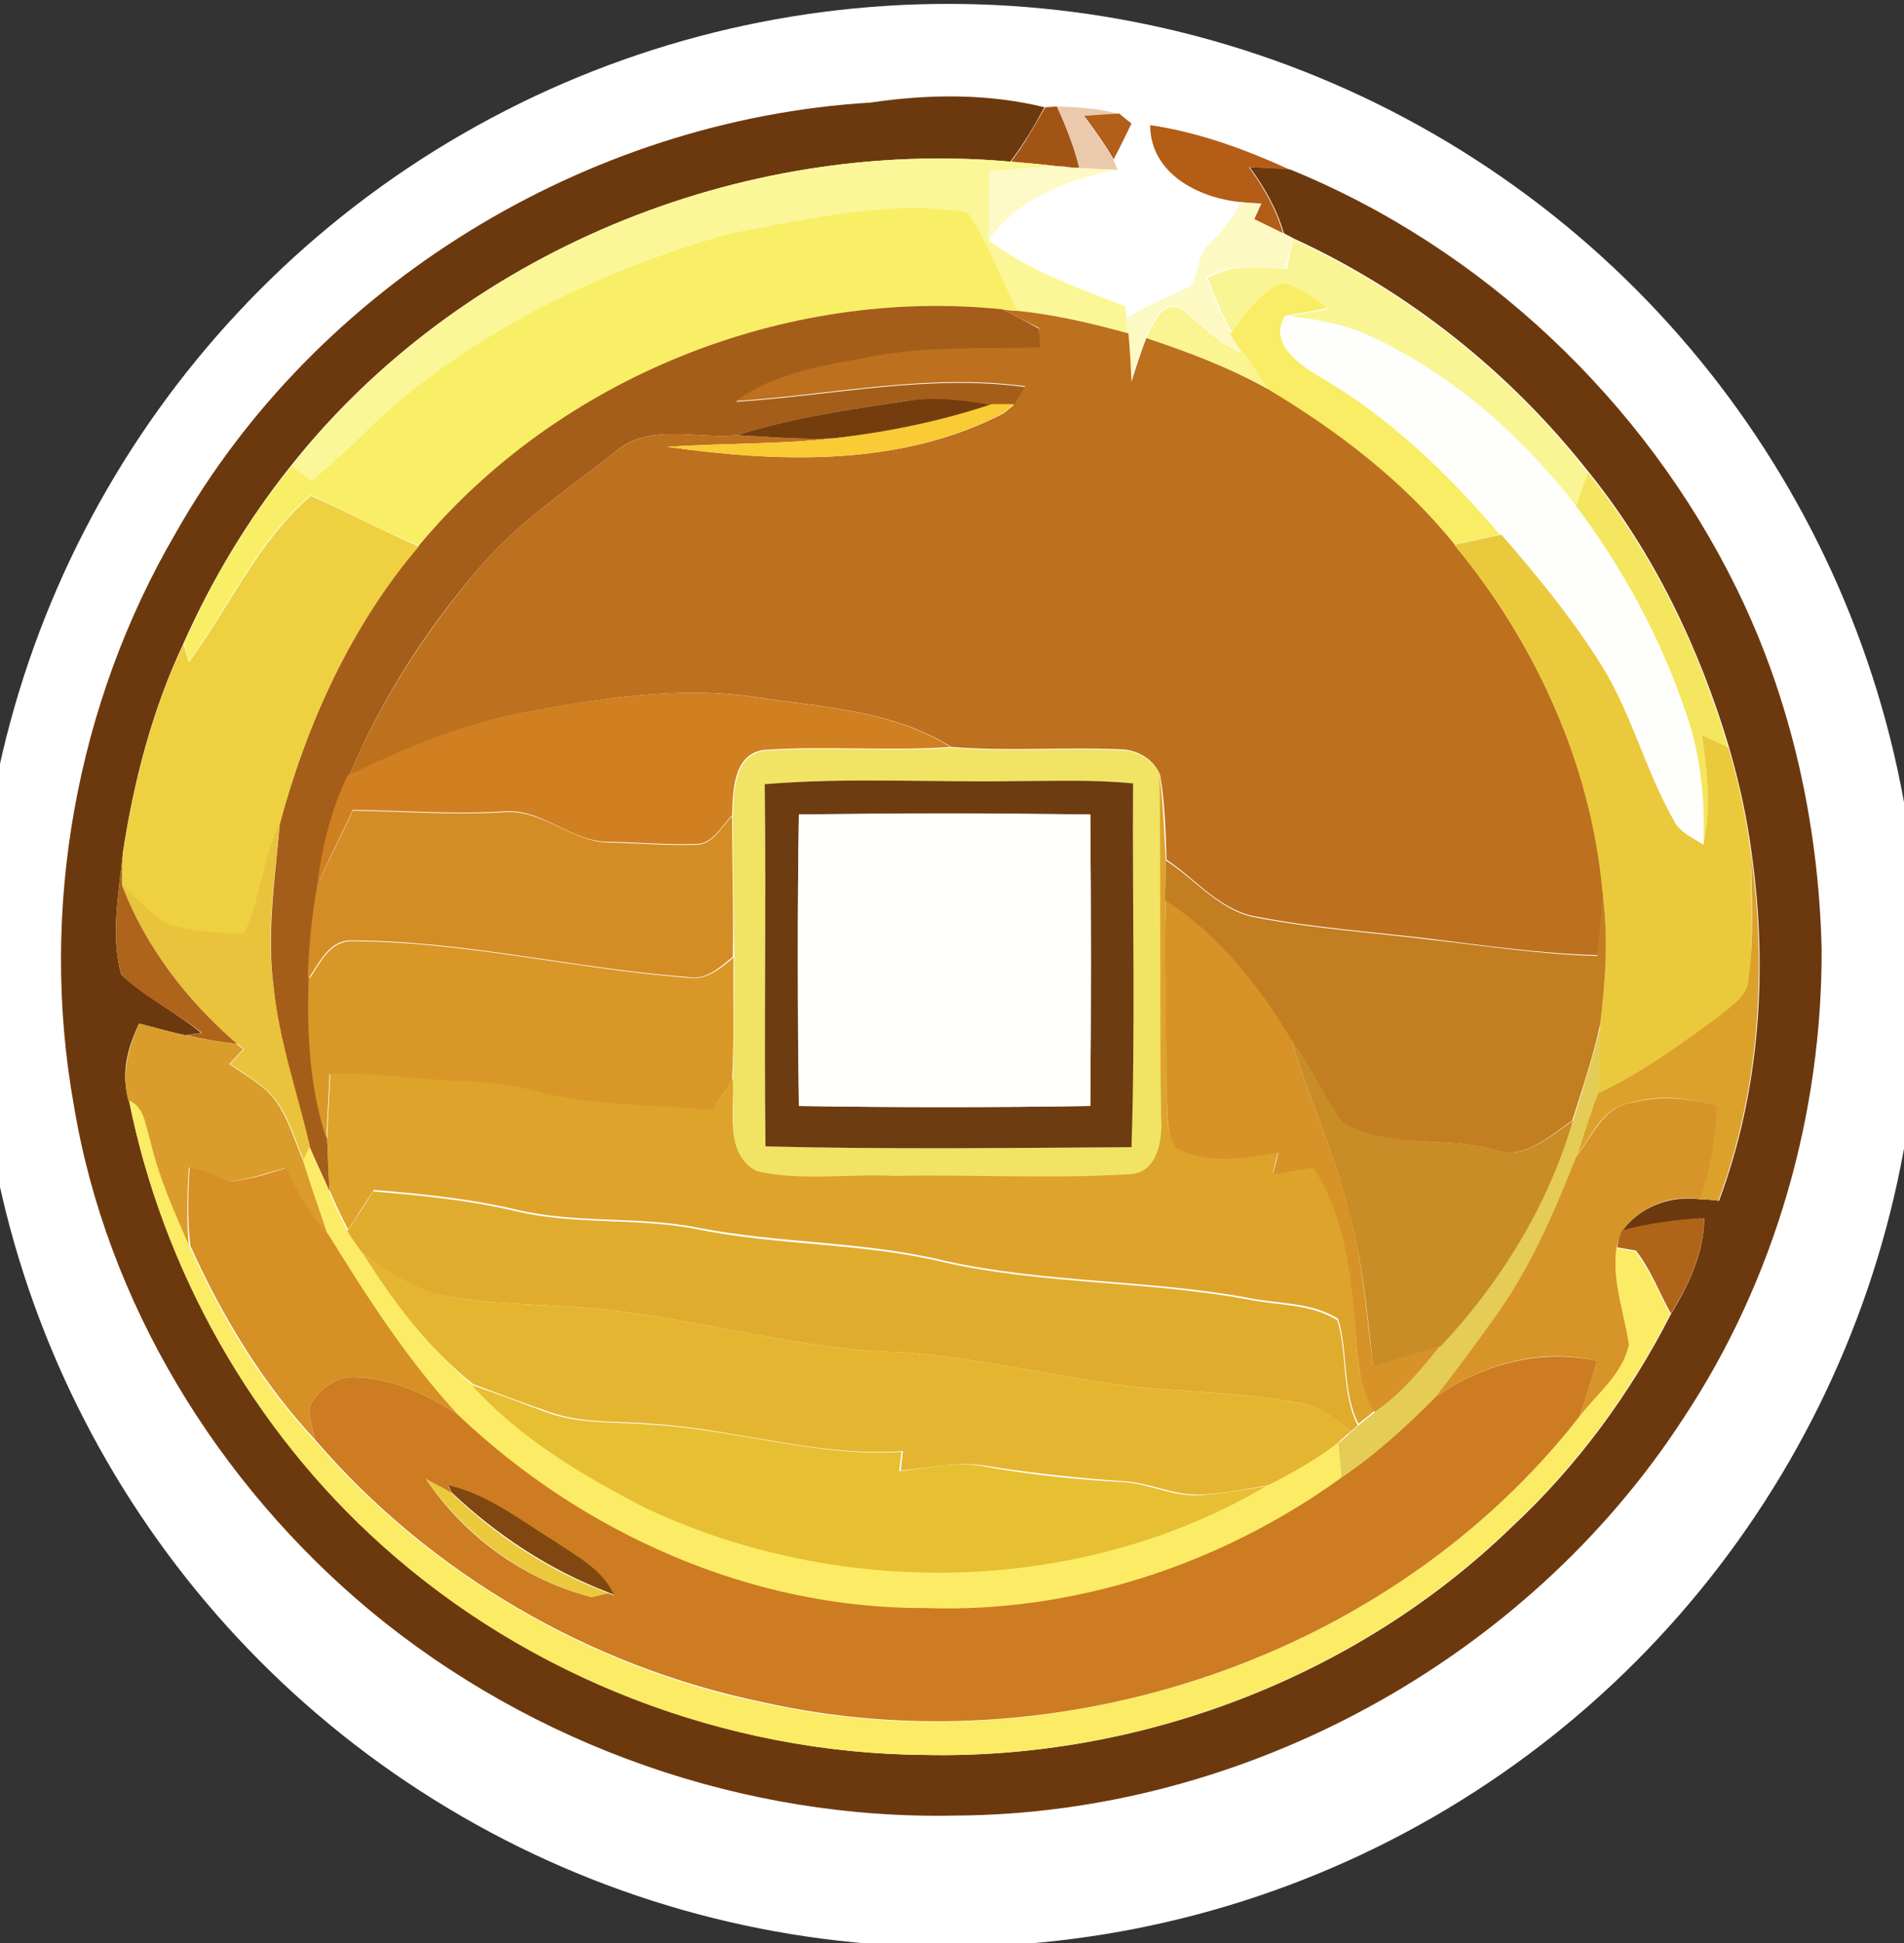 <?xml version="1.0" encoding="utf-8"?>
<!-- Generator: Adobe Illustrator 26.0.3, SVG Export Plug-In . SVG Version: 6.00 Build 0)  -->
<svg version="1.1" id="Layer_1" xmlns="http://www.w3.org/2000/svg" xmlns:xlink="http://www.w3.org/1999/xlink" x="0px" y="0px"
	 viewBox="0 0 245 250" style="enable-background:new 0 0 245 250;" xml:space="preserve">
<rect x="0" y="0" width="245" height="250" fill="#333333" stroke="none"/>
<style type="text/css">
	.st0{fill:#FFFFFF;}
	.st1{fill:#6C390E;}
	.st2{fill:#A25414;}
	.st3{fill:#EAC9AD;}
	.st4{fill:#B15F19;}
	.st5{fill:#B45D17;}
	.st6{fill:#FBF798;}
	.st7{fill:#FDFAC7;}
	.st8{fill:#FDF9C3;}
	.st9{fill:#F9EF66;}
	.st10{fill:#FAF594;}
	.st11{fill:#F8ED65;}
	.st12{fill:#FAF491;}
	.st13{fill:#A55E19;}
	.st14{fill:#BD701E;}
	.st15{fill:#FEFEFC;}
	.st16{fill:#743D0E;}
	.st17{fill:#F9CB35;}
	.st18{fill:#F4E65F;}
	.st19{fill:#EED041;}
	.st20{fill:#EBC93C;}
	.st21{fill:#D07F21;}
	.st22{fill:#F1E364;}
	.st23{fill:#DDA32B;}
	.st24{fill:#6D3C10;}
	.st25{fill:#D48C25;}
	.st26{fill:#FFFFFE;}
	.st27{fill:#E8C33B;}
	.st28{fill:#AE641A;}
	.st29{fill:#DCA12A;}
	.st30{fill:#C37E21;}
	.st31{fill:#D79327;}
	.st32{fill:#D99728;}
	.st33{fill:#DA9C2A;}
	.st34{fill:#E4CC56;}
	.st35{fill:#C88D26;}
	.st36{fill:#FBEB65;}
	.st37{fill:#D79428;}
	.st38{fill:#FCEC65;}
	.st39{fill:#D69026;}
	.st40{fill:#E0AC2E;}
	.st41{fill:#AF6419;}
	.st42{fill:#E4B530;}
	.st43{fill:#CD7C21;}
	.st44{fill:#E7BF32;}
	.st45{fill:#814710;}
</style>
<circle class="st0" cx="122" cy="125.5" r="125"/>
<g id="_x23_6c390eff">
	<path class="st1" d="M22.6,68.6c18-31.9,52.9-53.2,89.4-55.4c7.4-1.1,15.1-1.2,22.4,0.6c-1.3,2.4-2.7,4.8-4.4,7
		c-34.8-3.1-70.9,11.7-92.7,39.3C31.8,67,27.2,74.7,23.6,82.8c-4,8.5-6.4,17.7-7.8,27c-0.5,5.2-1.6,10.5-0.2,15.6
		c3.1,2.9,7,4.8,10.3,7.5c-0.5,0.1-1.5,0.2-2,0.3c-2-0.4-4-1-6-1.5c-1.5,3.1-2.4,6.5-1.3,9.9c4.4,21.9,15.9,42.3,32.6,57.2
		c19,17.1,44.3,26.8,69.8,27c27.7,0.6,55.6-10,75.5-29.3c8.4-7.8,15.3-17.2,20.5-27.4c2.3-3.8,4.2-7.8,4.3-12.3
		c-3.6,0.2-7.1,0.7-10.6,1.6c2.3-3.1,6.1-4.6,10-4.1c0.6,0,1.9,0.1,2.5,0.2c5.3-14.2,6.3-29.8,4.2-44.7c-0.6-4.6-1.6-9.1-2.9-13.6
		c-3.8-12.8-9.7-25.1-18.1-35.5c-10.1-12.8-23.1-23.2-37.9-30c-0.3-0.2-1-0.5-1.3-0.7c-0.9-3.1-2.5-5.9-4.4-8.5
		c1.7,0.1,3.5,0.1,5.2,0.3c24.8,10.1,45.6,29.8,57.4,53.8C230.5,90,234,106,234.4,122c0.1,21.3-6,42.7-17.8,60.5
		c-20.2,31.1-56.5,50.9-93.6,51.1c-27.2,0.6-54.4-9-75.3-26.3c-19.7-16.4-34-39.7-38.2-65.1C5,117.1,9.8,90.5,22.6,68.6z"/>
</g>
<g id="_x23_a25414ff">
	<path class="st2" d="M134.5,13.8c0.4,0,1.2-0.1,1.5-0.1c1.2,2.6,2.2,5.2,2.9,7.9c-0.5,0-1.4-0.1-1.9-0.1c-2.3-0.3-4.6-0.5-6.9-0.7
		C131.8,18.6,133.1,16.2,134.5,13.8z"/>
</g>
<g id="_x23_eac9adff">
	<path class="st3" d="M136,13.7c2.7,0.1,5.4,0.2,8,1c-1.5,0.1-3,0.2-4.5,0.3c1.3,1.8,2.7,3.7,3.8,5.6c0.1,0.3,0.4,1,0.5,1.3
		c-1.7-0.1-3.3-0.2-4.9-0.2C138.2,18.9,137.2,16.2,136,13.7z"/>
</g>
<g id="_x23_b15f19ff">
	<path class="st4" d="M139.5,14.9c1.5-0.1,3-0.2,4.5-0.3c0.4,0.3,1.2,1,1.6,1.3c-0.8,1.6-1.5,3.1-2.3,4.6
		C142.2,18.6,140.9,16.8,139.5,14.9z"/>
</g>
<g id="_x23_b45d17ff">
	<path class="st5" d="M148,16.1c6.2,0.9,12.2,3.1,17.9,5.7c-1.8-0.1-3.5-0.2-5.2-0.3c1.9,2.6,3.5,5.4,4.4,8.5
		c-1.2-0.6-2.5-1.2-3.7-1.8c0.3-0.7,0.6-1.3,0.9-2c-0.9-0.1-1.8-0.1-2.6-0.2C154.2,25.5,148,22.3,148,16.1z"/>
</g>
<g id="_x23_fbf798ff">
	<path class="st6" d="M37.4,60.1c21.7-27.6,57.8-42.4,92.7-39.3c2.3,0.2,4.6,0.4,6.9,0.7c-3.2,0.1-6.4,0.3-9.6,0.6
		c0,3-0.1,5.9-0.1,8.9c5.3,3.9,11.5,6.1,17.5,8.4c0.1,0.4,0.1,1.3,0.2,1.7c0,0.5,0.1,1.3,0.2,1.8c-4.7-1.3-9.4-2.4-14.2-2.9
		c-2.3-4.1-3.8-8.7-6.5-12.7C114.3,25.6,104,28.2,94,30c-16.9,4.8-33.3,12.7-46.2,24.8c-2.5,2.5-5.1,4.9-7.8,7.2
		C39.1,61.4,38.3,60.7,37.4,60.1z"/>
</g>
<g id="_x23_fdfac7ff">
	<path class="st7" d="M138.9,21.6c1.6,0.1,3.3,0.2,4.9,0.2c-6.2,1.3-12.8,3.6-16.6,9.1c0-3,0.1-5.9,0.1-8.9c3.2-0.3,6.4-0.5,9.6-0.6
		C137.5,21.6,138.4,21.6,138.9,21.6z"/>
</g>
<g id="_x23_fdf9c3ff">
	<path class="st8" d="M159.6,26c0.9,0.1,1.8,0.2,2.6,0.2c-0.3,0.7-0.6,1.3-0.9,2c1.2,0.6,2.5,1.2,3.7,1.8c0.3,0.2,1,0.5,1.3,0.7
		c-0.3,1.3-0.6,2.5-0.9,3.8c-3.4-0.2-7.1-0.7-10.2,1.2c1,2.4,1.9,4.9,3.3,7.2c0.4,0.6,1.2,1.9,1.6,2.5c-3.4-1.1-5.7-4-8.5-5.9
		c-2.4-0.7-3.3,2.3-4.2,3.9c-0.7,1.8-1.3,3.7-1.9,5.6c-0.1-2.1-0.2-4.1-0.4-6.2c-0.1-0.5-0.2-1.3-0.2-1.8c2.6-1.7,5.4-2.8,8.1-4.1
		c1.3-1.3,1-3.5,2.1-5C156.9,30.1,158.6,28.3,159.6,26z"/>
</g>
<g id="_x23_f9ef66ff">
	<path class="st9" d="M94,30c10-1.8,20.3-4.4,30.5-2.7c2.7,3.9,4.2,8.5,6.5,12.7c-0.5-0.1-1.5-0.2-2-0.2c-28-2.9-57,8.8-75.1,30.4
		c-4.7-1.9-9.2-4.3-13.9-6.5c-6.9,5.8-10.5,14.4-15.7,21.4c-0.2-0.6-0.5-1.8-0.6-2.4c3.6-8.1,8.2-15.8,13.8-22.7
		c0.9,0.6,1.7,1.3,2.6,1.9c2.7-2.3,5.3-4.7,7.8-7.2C60.7,42.7,77.1,34.8,94,30z"/>
</g>
<g id="_x23_faf594ff">
	<path class="st10" d="M166.4,30.8c14.8,6.8,27.9,17.2,37.9,30c-0.5,1.5-1,2.9-1.5,4.4c-7.1-9.2-16.2-17.1-26.8-22
		c-3.3-1.5-6.9-2-10.4-2.5c1.8-0.3,3.6-0.6,5.5-1c-1.9-1.2-3.7-2.7-5.8-3.2c-3.1,1-4.8,4-6.6,6.5c-1.4-2.2-2.3-4.7-3.3-7.2
		c3.1-1.9,6.7-1.5,10.2-1.2C165.8,33.3,166.1,32,166.4,30.8z"/>
</g>
<g id="_x23_f8ed65ff">
	<path class="st11" d="M165.1,36.4c2.2,0.5,4,2,5.8,3.2c-1.8,0.4-3.6,0.7-5.5,1c-2.2,3.4,1.5,6.1,4.1,7.7
		c9.1,5.2,16.8,12.6,23.5,20.5c-2,0.4-4.1,0.9-6.1,1.3c-6.5-8.3-15-14.6-24-20c-1-1.5-2-3.1-3-4.6c-0.4-0.6-1.2-1.9-1.6-2.5
		C160.3,40.4,162.1,37.5,165.1,36.4z"/>
</g>
<g id="_x23_faf491ff">
	<path class="st12" d="M147.5,43.5c0.9-1.7,1.8-4.6,4.2-3.9c2.8,2,5.1,4.8,8.5,5.9c1,1.5,2,3.1,3,4.6
		C158.2,47.3,152.9,45.3,147.5,43.5z"/>
</g>
<g id="_x23_a55e19ff">
	<path class="st13" d="M53.9,70.2c18-21.6,47.1-33.3,75.1-30.4c1.6,0.8,3.1,1.6,4.7,2.5c0.1,0.6,0.2,1.9,0.2,2.5
		c-7.3,0.2-14.7-0.2-21.9,1.2c-6,1.1-12.3,2-17.3,5.7c12.4-0.8,24.8-3.6,37.2-1.9c-0.4,0.8-0.9,1.5-1.3,2.3c-0.7,0-2.2,0-2.9,0
		c-3.7-0.5-7.4-1-11.1-0.5c-7.3,1.1-14.7,2.2-21.8,4.4c-5.2,0.5-11.3-1.6-15.6,2.1c-5.9,4.7-12.3,8.9-17.3,14.7
		c-7,8.1-12.9,17.2-17,27.1c-2.1,4.5-3.3,9.3-3.9,14.2c-0.7,4-1.1,8-1.2,12c-0.2,6.9,0.1,13.8,2.3,20.4c0.1,2.3,0.2,4.5,0.3,6.8
		c-0.8-1.9-1.7-3.7-2.5-5.6c-1.6-6.9-4-13.6-4.7-20.7c-0.9-7,0.2-14,0.8-21C39.5,93,45.2,80.5,53.9,70.2z"/>
</g>
<g id="_x23_bd701eff">
	<path class="st14" d="M129,39.8c0.5,0.1,1.5,0.2,2,0.2c4.8,0.5,9.5,1.6,14.2,2.9c0.2,2,0.3,4.1,0.4,6.2c0.6-1.9,1.2-3.8,1.9-5.6
		c5.4,1.8,10.7,3.8,15.7,6.6c9,5.4,17.4,11.8,24,20c10.4,12.7,17.5,28.2,19.1,44.6c-0.1,2.7-0.4,5.5-0.7,8.2
		c-7.2-0.2-14.3-1.2-21.5-2.1c-7.4-0.9-14.8-1.4-22.1-2.8c-4.9-0.7-8-4.8-11.9-7.4c-0.1-3.6-0.2-7.2-0.8-10.8
		c-0.8-2.2-3.1-3.4-5.3-3.4c-7.2-0.3-14.4,0.3-21.6-0.3c-7.5-4.7-16.6-5.1-25.1-6.4c-10.2-1.5-20.4,0.2-30.4,2.1
		c-7.7,1.5-15,4.6-22,8.1c4.1-9.9,10.1-19,17-27.1c5-5.8,11.4-10,17.3-14.7c4.4-3.7,10.4-1.6,15.6-2.1c4.2,0.2,8.3,0.6,12.5,0.4
		c-7.1,0.8-14.3,0.6-21.4,1.1c14.4,2,29.9,2.6,43.2-4.3c0.5-0.4,1-0.8,1.5-1.2c0.4-0.8,0.9-1.5,1.3-2.3c-12.4-1.7-24.8,1.1-37.2,1.9
		c5.1-3.7,11.4-4.6,17.3-5.7c7.2-1.4,14.6-1,21.9-1.2c-0.1-0.6-0.2-1.9-0.2-2.5C132.1,41.4,130.6,40.6,129,39.8z"/>
</g>
<g id="_x23_fefefcff">
	<path class="st15" d="M169.7,48.3c-2.6-1.6-6.3-4.2-4.1-7.7c3.5,0.5,7.2,1,10.4,2.5c10.7,4.9,19.7,12.8,26.8,22
		c6.2,8,11,17.2,14.2,26.8c1.9,5.4,2.4,11.2,2.2,16.9c-1.4-0.9-3.1-1.6-3.8-3.1c-3.6-6.4-5.4-13.6-9.2-19.8c-3.8-6.1-8.3-11.7-13-17
		C186.4,60.8,178.8,53.5,169.7,48.3z"/>
</g>
<g id="_x23_743d0eff">
	<path class="st16" d="M116.6,51.6c3.7-0.6,7.4-0.1,11.1,0.5c-6.6,2.1-13.5,3.6-20.4,4.3c-4.2,0.2-8.3-0.2-12.5-0.4
		C101.8,53.8,109.2,52.7,116.6,51.6z"/>
</g>
<g id="_x23_f9cb35ff">
	<path class="st17" d="M127.6,52c0.7,0,2.2,0,2.9,0c-0.5,0.4-1,0.8-1.5,1.2c-13.3,6.9-28.8,6.3-43.2,4.3c7.1-0.5,14.3-0.3,21.4-1.1
		C114.2,55.6,121,54.2,127.6,52z"/>
</g>
<g id="_x23_f4e65fff">
	<path class="st18" d="M204.3,60.8c8.4,10.4,14.4,22.7,18.1,35.5c-1.2-0.5-2.3-1.1-3.4-1.6c0.8,4.7,1.2,9.4,0.2,14.1
		c0.2-5.7-0.3-11.5-2.2-16.9c-3.2-9.6-8.1-18.7-14.2-26.8C203.3,63.7,203.8,62.2,204.3,60.8z"/>
</g>
<g id="_x23_eed041ff">
	<path class="st19" d="M24.3,85.2c5.2-7,8.9-15.6,15.7-21.4c4.7,2.1,9.2,4.5,13.9,6.5C45.2,80.5,39.5,93,36,106
		c-2.1,4.5-2.5,9.7-4.6,14.2c-3.2-0.1-6.5-0.2-9.6-1.1c-2.3-1.3-4.1-3.4-6.1-5.1c0-1.4,0-2.8,0.1-4.1c1.4-9.3,3.8-18.5,7.8-27
		C23.8,83.4,24.1,84.6,24.3,85.2z"/>
</g>
<g id="_x23_ebc93cff">
	<path class="st20" d="M187.1,70.1c2-0.4,4.1-0.9,6.1-1.3c4.7,5.4,9.2,10.9,13,17c3.8,6.2,5.6,13.5,9.2,19.8
		c0.8,1.6,2.5,2.2,3.8,3.1c1-4.7,0.5-9.5-0.2-14.1c1.1,0.5,2.3,1.1,3.4,1.6c1.3,4.4,2.3,9,2.9,13.6c0,5.4,0.3,10.8-0.2,16.2
		c-0.2,2.1-2.2,3.3-3.6,4.6c-5.1,3.8-10.3,7.4-16,10.2c0.4-3,0.3-6,0.4-9c0.7-5.6,1.1-11.4,0.3-17C204.7,98.3,197.6,82.7,187.1,70.1
		z"/>
	<path class="st20" d="M54.8,190.3c1.1,0.6,2.2,1.1,3.3,1.8c5.8,5.6,12.7,10.1,20.2,12.9c-0.6,0.1-1.6,0.4-2.2,0.5
		C67.5,203.3,59.9,197.6,54.8,190.3z"/>
</g>
<g id="_x23_d07f21ff">
	<path class="st21" d="M66.8,91.8c10-1.9,20.2-3.6,30.4-2.1c8.5,1.3,17.6,1.7,25.1,6.4c-8,0.6-16.1-0.2-24.1,0.4
		c-3.9,0.6-3.9,5.4-4,8.4c-1.4,1.4-2.5,3.8-4.8,3.7c-3.6,0.1-7.2-0.2-10.8-0.3c-5,0.2-8.7-4.3-13.7-3.9c-6.5,0.4-13-0.1-19.5-0.2
		c-1.5,3.3-3.2,6.5-4.6,9.8c0.6-4.9,1.8-9.8,3.9-14.2C51.8,96.4,59,93.3,66.8,91.8z"/>
</g>
<g id="_x23_f1e364ff">
	<path class="st22" d="M94.3,105c0.1-3,0.1-7.8,4-8.4c8-0.6,16.1,0.2,24.1-0.4c7.2,0.6,14.4,0,21.6,0.3c2.2,0,4.5,1.2,5.3,3.4
		c0.2,14.7,0,29.5,0.1,44.2c0.2,3-0.6,7.1-4.4,7.1c-10,0.6-20,0-29.9,0.2c-5.9-0.2-11.9,0.7-17.7-0.6c-4.3-2.2-2.7-8-3.1-11.9
		c0.2-5.2,0.1-10.5,0.2-15.8C94.4,117.1,94.3,111,94.3,105 M98.4,100.9c0.2,15.5-0.1,31.1,0.1,46.6c15.7,0.4,31.4,0.2,47.1,0.1
		c0.4-15.6,0.1-31.2,0.2-46.8c-4.9-0.5-9.9-0.2-14.8-0.3C120.1,100.8,109.2,100,98.4,100.9z"/>
</g>
<g id="_x23_dda32bff">
	<path class="st23" d="M149.2,99.8c0.5,3.6,0.6,7.2,0.8,10.8c0,1.7,0,3.5,0,5.2c-0.2,8.4,0.2,16.7,0.1,25.1c0.2,2.2-0.2,4.8,1.3,6.6
		c4,2.2,8.8,1.3,13.1,0.6c-0.2,0.9-0.5,1.8-0.7,2.8c1.7-0.2,3.5-0.5,5.2-0.8c3.7,5.5,4.6,12.2,5.2,18.6c0.5,4.3,0.1,9,2.7,12.8
		c-0.7,0.6-1.4,1.1-2.1,1.7c-2.1-4.2-1.3-9.1-2.6-13.5c-3.4-2.2-7.7-1.9-11.5-2.7c-13-2.4-26.3-1.9-39.2-4.8
		c-10.3-2.5-21.1-2.2-31.5-4.2c-7.8-1.6-15.9-0.5-23.7-2.4c-6-1.4-12.1-2-18.2-2.5c-1.1,1.7-2.2,3.4-3.3,5.1
		c-0.9-1.7-1.7-3.4-2.4-5.1c-0.2-2.3-0.2-4.5-0.3-6.8c0.1-2.8,0.3-5.6,0.4-8.3c5.9-0.3,11.8,0.7,17.6,0.9c2.9,0.1,5.8,0.5,8.6,1.2
		c7.5,2,15.4,1.7,23.1,2.5c0.9-1.3,1.7-2.5,2.5-3.8c0.3,3.9-1.2,9.7,3.1,11.9c5.8,1.3,11.8,0.3,17.7,0.6c10-0.2,20,0.4,29.9-0.2
		c3.8,0.1,4.6-4.1,4.4-7.1C149.2,129.3,149.4,114.6,149.2,99.8z"/>
</g>
<g id="_x23_6d3c10ff">
	<path class="st24" d="M98.4,100.9c10.8-0.9,21.7-0.2,32.6-0.4c4.9,0,9.9-0.2,14.8,0.3c-0.1,15.6,0.3,31.2-0.2,46.8
		c-15.7,0.1-31.4,0.3-47.1-0.1C98.3,132,98.6,116.5,98.4,100.9 M102.8,104.8c-0.2,12.5-0.1,25,0,37.5c12.5,0.2,25,0.2,37.5,0
		c0.1-12.5,0.1-25,0-37.5C127.8,104.6,115.2,104.6,102.8,104.8z"/>
</g>
<g id="_x23_d48c25ff">
	<path class="st25" d="M45.4,104.3c6.5,0.1,13,0.6,19.5,0.2c5-0.4,8.8,4,13.7,3.9c3.6,0.1,7.2,0.4,10.8,0.3c2.3,0.1,3.4-2.3,4.8-3.7
		c0,6,0.2,12.1,0.1,18.1c-1.7,1.4-3.5,3.1-5.9,2.6c-14.5-1.1-28.8-4.7-43.4-4.7c-2.8,0.1-4,3.1-5.4,5c0.1-4,0.5-8,1.2-12
		C42.2,110.8,43.9,107.6,45.4,104.3z"/>
</g>
<g id="_x23_fffffeff">
	<path class="st26" d="M102.8,104.8c12.5-0.1,25-0.1,37.5,0c0.1,12.5,0.1,25,0,37.5c-12.5,0.2-25,0.2-37.5,0
		C102.6,129.8,102.6,117.3,102.8,104.8z"/>
</g>
<g id="_x23_e8c33bff">
	<path class="st27" d="M31.4,120.1c2.1-4.5,2.4-9.6,4.6-14.2c-0.6,7-1.8,14-0.8,21c0.7,7,3.1,13.8,4.7,20.7
		c-0.2,0.4-0.6,1.3-0.8,1.7c-1.5-3.4-2.4-7.5-5.6-9.7c-1.2-0.9-2.5-1.8-3.9-2.7c0.6-0.6,1.2-1.3,1.8-1.9c-0.2-0.2-0.7-0.6-0.9-0.7
		c-6.4-5.5-11.8-12.5-14.8-20.4c2,1.8,3.8,3.8,6.1,5.1C24.9,119.9,28.2,120.1,31.4,120.1z"/>
</g>
<g id="_x23_ae641aff">
	<path class="st28" d="M15.6,125.4c-1.4-5.1-0.3-10.5,0.2-15.6c-0.1,1.4-0.1,2.8-0.1,4.1c3,7.9,8.4,14.9,14.8,20.4
		c-2.2-0.2-4.4-0.6-6.5-1.1c0.5-0.1,1.5-0.2,2-0.3C22.6,130.2,18.7,128.4,15.6,125.4z"/>
</g>
<g id="_x23_dca12aff">
	<path class="st29" d="M225.3,109.8c2.1,14.9,1.1,30.5-4.2,44.7c-0.6-0.1-1.9-0.2-2.5-0.2c1.4-3.9,2.1-8,2.2-12.1
		c-3.6-0.9-7.3-1.4-11-0.3c-3.7,0.6-5.1,4.5-7.1,7.1c0.8-2.8,1.7-5.5,2.7-8.2c5.7-2.7,10.9-6.4,16-10.2c1.5-1.3,3.5-2.5,3.6-4.6
		C225.7,120.6,225.4,115.2,225.3,109.8z"/>
</g>
<g id="_x23_c37e21ff">
	<path class="st30" d="M150,110.7c3.9,2.5,7.1,6.7,11.9,7.4c7.3,1.4,14.8,1.9,22.1,2.8c7.1,0.8,14.3,1.9,21.5,2.1
		c0.3-2.7,0.6-5.4,0.7-8.2c0.8,5.7,0.4,11.4-0.3,17c-0.9,4.2-2.3,8.3-3.6,12.4c-3,2-6.2,5.2-10.2,3.7c-6.4-1.8-13.7,0.1-19.5-3.6
		c-2.4-3.3-4-7.2-6.5-10.5c-4.2-6.9-9.3-13.5-16.2-17.9C150,114.2,150,112.4,150,110.7z"/>
</g>
<g id="_x23_d79327ff">
	<path class="st31" d="M150,115.9c6.9,4.4,12,10.9,16.2,17.9c2.1,7.4,5.5,14.3,7.3,21.8c1.9,6.6,2.3,13.5,3.2,20.2
		c2.8-1.1,5.8-1.7,8.7-2.7c-2.5,3.1-5.1,6.3-8.5,8.6c-2.5-3.8-2.2-8.4-2.7-12.8c-0.6-6.4-1.5-13.1-5.2-18.6
		c-1.7,0.2-3.5,0.5-5.2,0.8c0.2-0.9,0.5-1.8,0.7-2.8c-4.3,0.7-9.1,1.6-13.1-0.6c-1.4-1.8-1.1-4.4-1.3-6.6
		C150.1,132.7,149.8,124.3,150,115.9z"/>
</g>
<g id="_x23_d99728ff">
	<path class="st32" d="M39.7,126.1c1.4-2,2.6-4.9,5.4-5c14.6,0,28.9,3.6,43.4,4.7c2.4,0.4,4.2-1.2,5.9-2.6
		c-0.1,5.3,0.1,10.5-0.2,15.8c-0.8,1.3-1.7,2.5-2.5,3.8c-7.7-0.7-15.5-0.5-23.1-2.5c-2.8-0.7-5.7-1.1-8.6-1.2
		c-5.9-0.1-11.7-1.2-17.6-0.9c-0.1,2.8-0.3,5.6-0.4,8.3C39.8,139.9,39.5,132.9,39.7,126.1z"/>
</g>
<g id="_x23_da9c2aff">
	<path class="st33" d="M17.9,131.7c2,0.5,4,1.1,6,1.5c2.1,0.5,4.3,0.9,6.5,1.1c0.2,0.2,0.7,0.5,0.9,0.7c-0.6,0.6-1.2,1.3-1.8,1.9
		c1.3,0.9,2.6,1.7,3.9,2.7c3.2,2.2,4.1,6.3,5.6,9.7c1,3.2,2.1,6.4,3.2,9.6c-2.1-2.7-4.1-5.5-5.5-8.6c-2.4,0.6-4.9,1.6-7.4,1.7
		c-1.6-0.7-3.2-1.4-5-1.8c-0.2,3.4-0.3,6.8,0,10.2c-2.1-4.4-4-9-5.1-13.8c-0.6-1.8-0.7-4.2-2.7-5C15.6,138.2,16.5,134.8,17.9,131.7z
		"/>
</g>
<g id="_x23_e4cc56ff">
	<path class="st34" d="M202.4,144.2c1.3-4.1,2.6-8.2,3.6-12.4c-0.1,3,0,6-0.4,9c-1,2.7-1.9,5.5-2.7,8.2c-2.9,7.3-6.1,14.7-10.8,21.1
		c-2.4,3.3-4.8,6.6-7.3,9.8c-3.8,3.8-7.7,7.5-12.2,10.5c-0.1-1.6-0.3-3.1-0.4-4.7c0.4-0.3,1.2-1,1.6-1.4c0.2-0.2,0.7-0.6,0.9-0.8
		c0.7-0.6,1.4-1.2,2.1-1.7c3.3-2.3,6-5.4,8.5-8.6C193.1,164.9,199.1,155,202.4,144.2z"/>
</g>
<g id="_x23_c88d26ff">
	<path class="st35" d="M166.2,133.8c2.5,3.3,4.1,7.2,6.5,10.5c5.8,3.6,13.1,1.8,19.5,3.6c3.9,1.5,7.2-1.7,10.2-3.7
		c-3.2,10.9-9.3,20.8-17,29c-2.9,0.9-5.8,1.6-8.7,2.7c-0.8-6.8-1.3-13.6-3.2-20.2C171.7,148.1,168.3,141.2,166.2,133.8z"/>
</g>
<g id="_x23_fbeb65ff">
	<path class="st36" d="M16.6,141.6c2,0.8,2.1,3.2,2.7,5c1.1,4.8,3.1,9.3,5.1,13.8c4.1,9.1,9.3,17.7,16.1,25
		c14.8,17.1,35.3,29.1,57.5,33.7c38.2,8.5,80.9-5.7,105.2-36.8c2.2-3,5.6-5.6,6.4-9.3c-0.6-4.1-2.2-8.2-1.6-12.4
		c0.6,0.1,1.8,0.3,2.4,0.4c1.9,2.4,3.1,5.4,4.5,8.1c-5.2,10.2-12.1,19.6-20.5,27.4c-19.9,19.3-47.8,29.9-75.5,29.3
		c-25.5-0.2-50.8-9.9-69.8-27C32.5,183.9,21,163.5,16.6,141.6z"/>
</g>
<g id="_x23_d79428ff">
	<path class="st37" d="M209.9,141.9c3.6-1,7.4-0.6,11,0.3c-0.1,4.1-0.8,8.2-2.2,12.1c-3.8-0.6-7.6,0.9-10,4.1
		c-0.3,0.7-0.5,1.4-0.7,2.2c-0.6,4.2,1,8.3,1.6,12.4c-0.8,3.8-4.1,6.3-6.4,9.3c0.9-2.4,1.6-4.8,2.3-7.2c-7.3-1.7-14.8,0.4-20.8,4.7
		c2.5-3.2,4.9-6.5,7.3-9.8c4.7-6.4,7.9-13.7,10.8-21.1C204.8,146.3,206.3,142.4,209.9,141.9z"/>
</g>
<g id="_x23_fcec65ff">
	<path class="st38" d="M39,149.3c0.2-0.4,0.6-1.3,0.8-1.7c0.8,1.9,1.7,3.7,2.5,5.6c0.7,1.7,1.5,3.4,2.4,5.1c0.6,1,1.3,2,2,3
		c3.9,6.2,8.4,12.1,14.1,16.9c6.2,6.9,14.2,11.6,22.4,15.7c25,11.8,56,11.3,80-2.8c3.1-1.7,6.2-3.4,9-5.5c0.2,1.6,0.3,3.1,0.4,4.7
		c-15.5,11.1-34.4,17.4-53.5,16.7c-22.3,0.1-44-9.6-60.1-24.8c-6.5-7-11.7-15.1-16.7-23.2C41.1,155.7,40,152.5,39,149.3z"/>
</g>
<g id="_x23_d69026ff">
	<path class="st39" d="M24.4,150.2c1.8,0.3,3.4,1.1,5,1.8c2.5-0.1,5-1,7.4-1.7c1.4,3.1,3.3,6,5.5,8.6c5,8.1,10.2,16.2,16.7,23.2
		c-3.9-2.6-8.3-4.7-13.1-4.9c-2.6-0.2-5.1,1.6-6.1,3.9c0,1.4,0.4,2.8,0.8,4.2c-6.8-7.3-12-15.9-16.1-25
		C24.1,157,24.2,153.6,24.4,150.2z"/>
</g>
<g id="_x23_e0ac2eff">
	<path class="st40" d="M44.7,158.4c1.1-1.7,2.3-3.4,3.3-5.1c6.1,0.5,12.2,1.1,18.2,2.5c7.8,1.9,15.9,0.8,23.7,2.4
		c10.4,2.1,21.1,1.7,31.5,4.2c12.9,2.9,26.2,2.4,39.2,4.8c3.8,0.8,8.1,0.5,11.5,2.7c1.3,4.4,0.5,9.3,2.6,13.5
		c-0.2,0.2-0.7,0.6-0.9,0.8c-1.9-1.5-3.8-3.2-6.2-3.6c-7.5-1.5-15.1-1.4-22.7-2.3c-9.6-1.3-19.1-3.6-28.8-4.3
		c-14.5-0.3-28.5-5.1-43-5.9c-5-0.3-10-0.4-15-1.2c-4.3-0.6-7.9-3.1-11.4-5.6C46,160.4,45.3,159.4,44.7,158.4z"/>
</g>
<g id="_x23_af6419ff">
	<path class="st41" d="M208.7,158.3c3.4-0.9,7-1.4,10.6-1.6c-0.1,4.5-2,8.6-4.3,12.3c-1.5-2.7-2.6-5.7-4.5-8.1
		c-0.6-0.1-1.8-0.3-2.4-0.4C208.2,159.8,208.4,159,208.7,158.3z"/>
</g>
<g id="_x23_e4b530ff">
	<path class="st42" d="M46.7,161.3c3.5,2.4,7.1,4.9,11.4,5.6c5,0.8,10,0.9,15,1.2c14.5,0.8,28.5,5.6,43,5.9c9.7,0.7,19.2,3,28.8,4.3
		c7.5,0.9,15.2,0.8,22.7,2.3c2.5,0.4,4.3,2.1,6.2,3.6c-0.4,0.3-1.2,1-1.6,1.4c-2.8,2.2-5.9,3.9-9,5.5c-2.9,0.5-5.9,1.1-8.9,1.2
		c-3.3,0.1-6.3-1.5-9.5-1.7c-5.8-0.4-11.6-1-17.3-1.9c-3.9-0.8-7.8,0.2-11.6,0.5c0.1-0.8,0.2-1.7,0.3-2.5
		c-10.9,0.8-21.4-2.8-32.2-3.5c-4.5-0.4-9.2,0-13.5-1.6c-3.2-1.1-6.4-2.3-9.6-3.5C55.1,173.5,50.6,167.5,46.7,161.3z"/>
</g>
<g id="_x23_cd7c21ff">
	<path class="st43" d="M184.7,179.8c6-4.3,13.5-6.3,20.8-4.7c-0.7,2.4-1.4,4.8-2.3,7.2C179,213.3,136.3,227.6,98.1,219
		c-22.2-4.6-42.7-16.5-57.5-33.7c-0.4-1.4-0.8-2.8-0.8-4.2c1-2.3,3.5-4.1,6.1-3.9c4.8,0.2,9.2,2.3,13.1,4.9
		C75,197.3,96.7,207,119,206.9c19.1,0.7,38.1-5.6,53.5-16.7C177,187.2,180.9,183.6,184.7,179.8 M54.8,190.3c5,7.4,12.7,13,21.3,15.2
		c0.6-0.1,1.6-0.4,2.2-0.5l0.7,0.3c-1.4-3.2-4.8-4.9-7.5-6.8c-4.4-2.8-8.7-6.2-13.8-7.3l0.4,0.9C57,191.4,55.9,190.9,54.8,190.3z"/>
</g>
<g id="_x23_e7bf32ff">
	<path class="st44" d="M60.7,178.2c3.2,1.1,6.4,2.3,9.6,3.5c4.3,1.6,9,1.2,13.5,1.6c10.8,0.6,21.3,4.2,32.2,3.5
		c-0.1,0.8-0.2,1.7-0.3,2.5c3.9-0.4,7.8-1.4,11.6-0.5c5.7,1,11.5,1.6,17.3,1.9c3.2,0.2,6.2,1.8,9.5,1.7c3-0.2,5.9-0.7,8.9-1.2
		c-24,14.1-55,14.6-80,2.8C74.9,189.8,66.9,185.1,60.7,178.2z"/>
</g>
<g id="_x23_814710ff">
	<path class="st45" d="M57.7,191.1c5.2,1.2,9.4,4.6,13.8,7.3c2.8,1.9,6.1,3.6,7.5,6.8l-0.7-0.3c-7.6-2.9-14.4-7.4-20.2-12.9
		L57.7,191.1z"/>
</g>
</svg>
